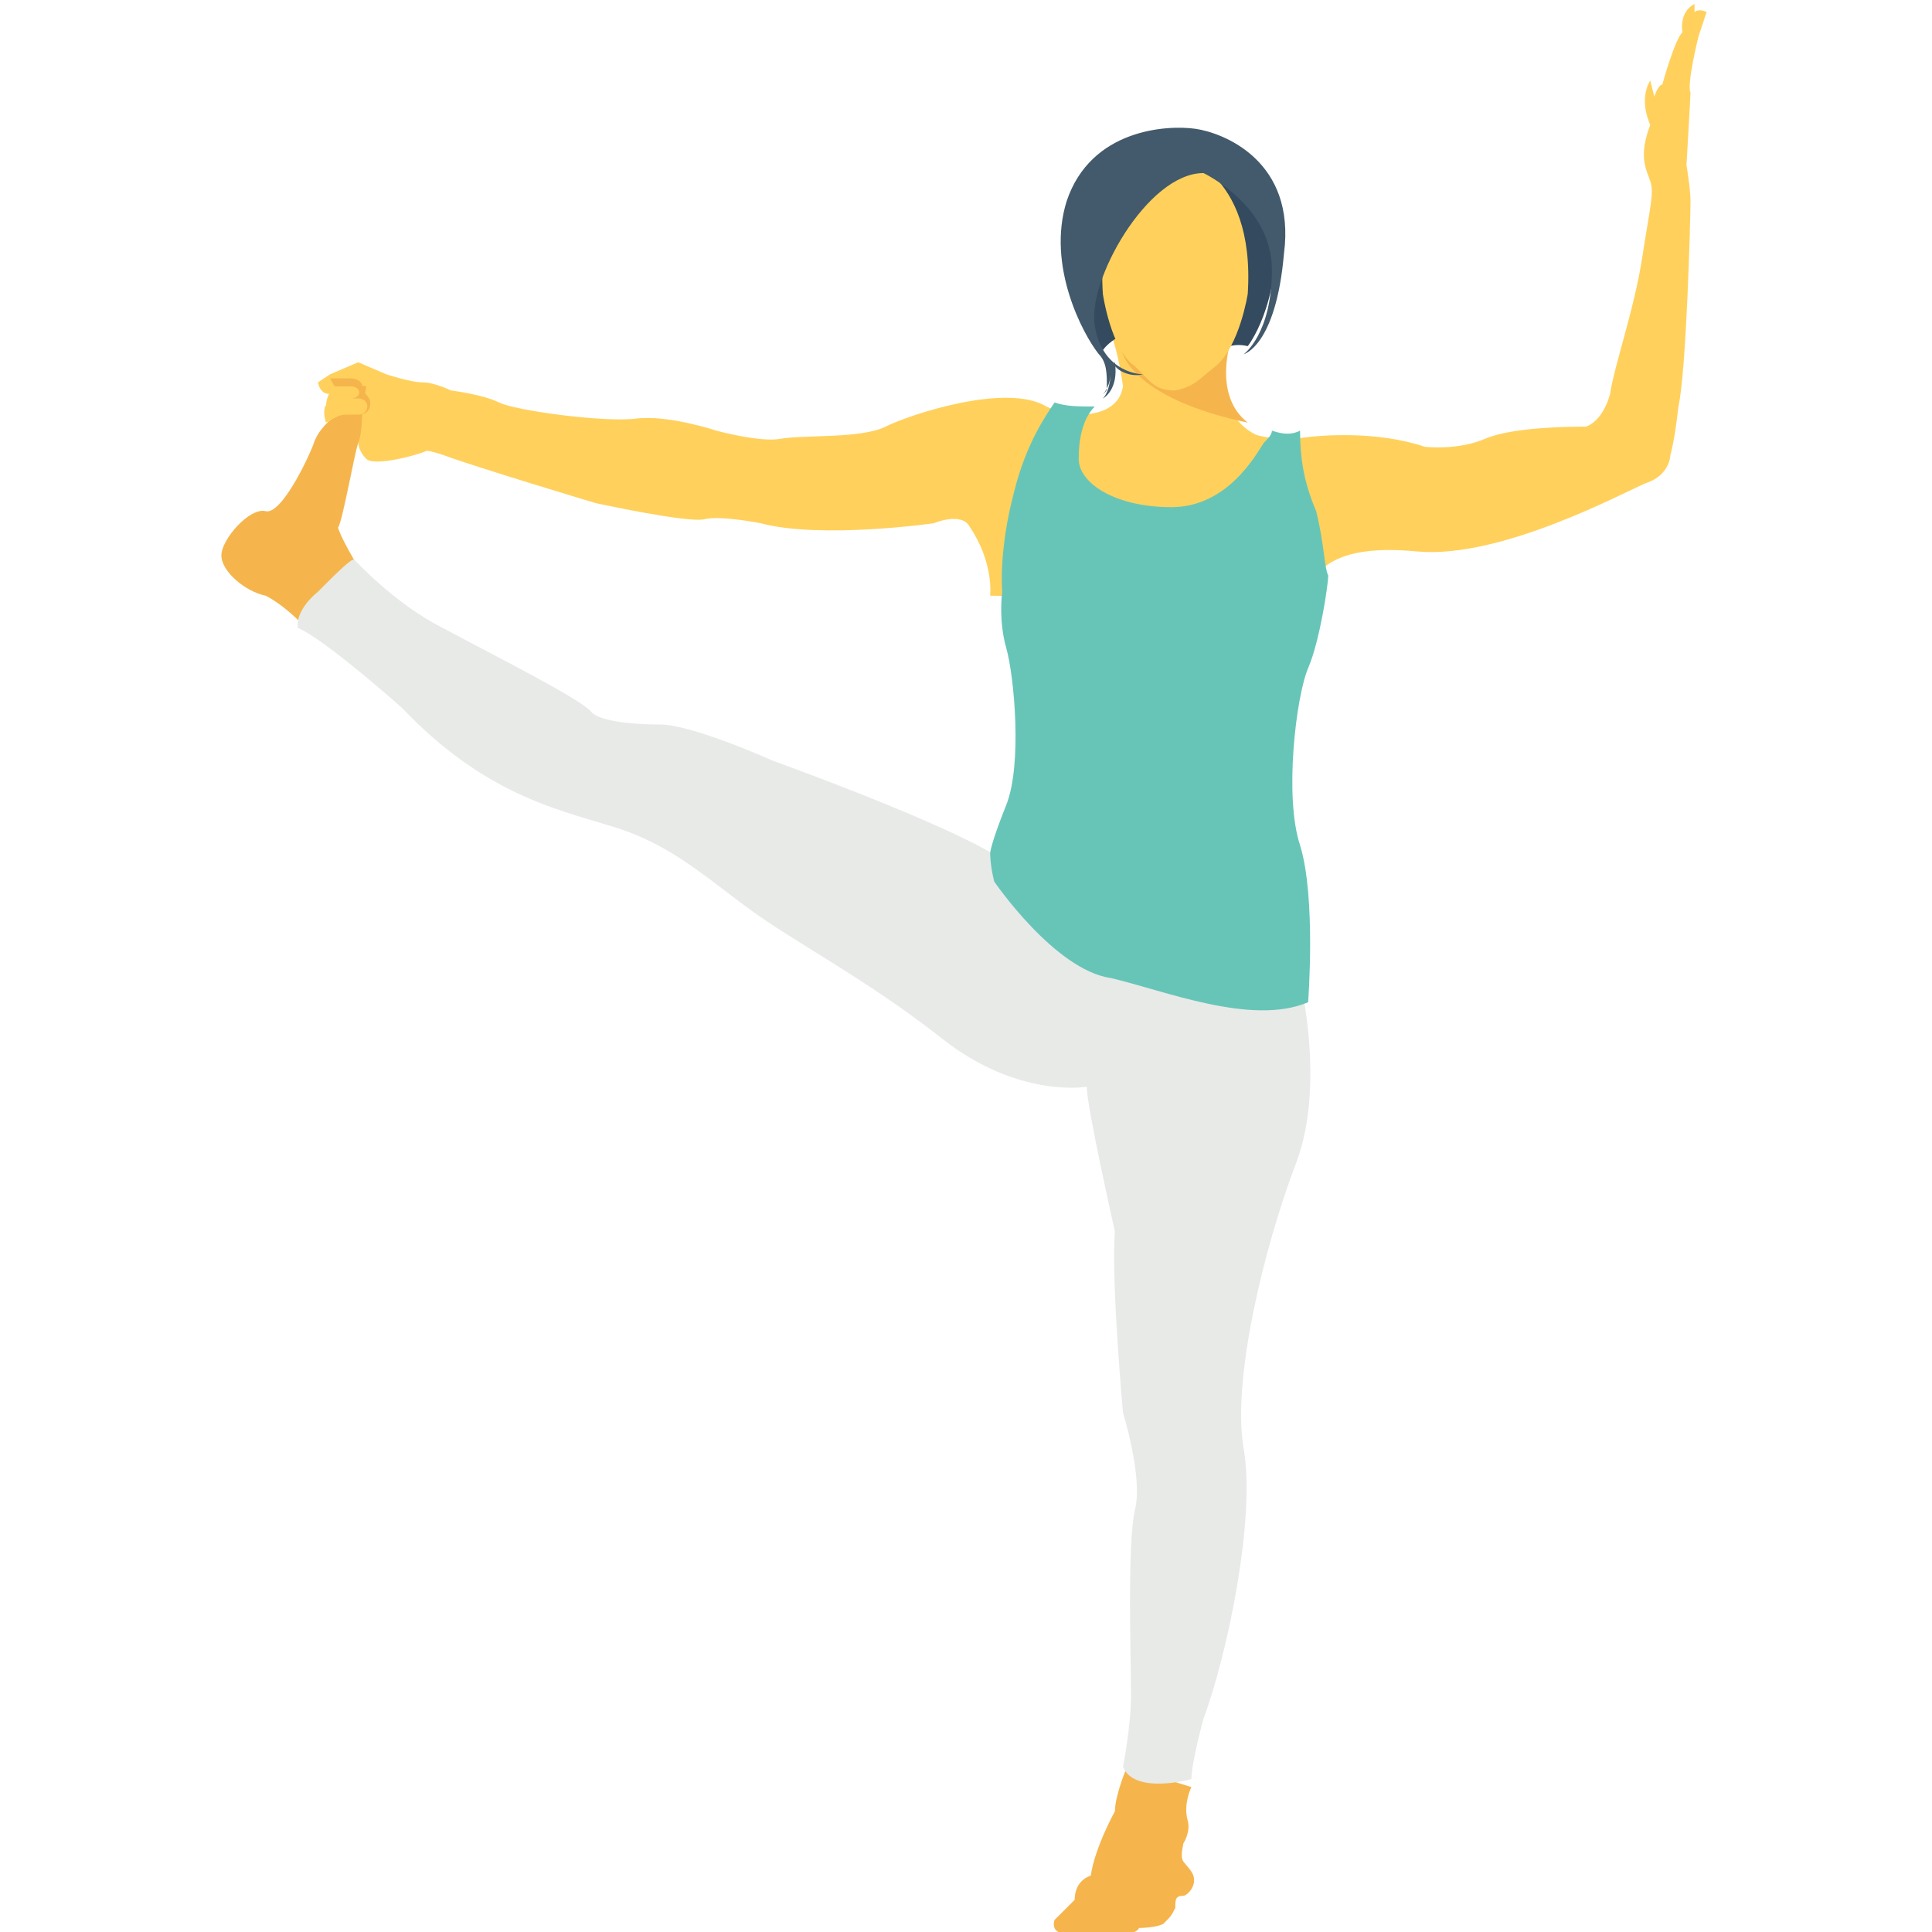 <?xml version="1.0" encoding="utf-8"?>
<!-- Generator: Adobe Illustrator 18.0.0, SVG Export Plug-In . SVG Version: 6.00 Build 0)  -->
<!DOCTYPE svg PUBLIC "-//W3C//DTD SVG 1.1//EN" "http://www.w3.org/Graphics/SVG/1.1/DTD/svg11.dtd">
<svg version="1.1" id="Layer_1" xmlns="http://www.w3.org/2000/svg" xmlns:xlink="http://www.w3.org/1999/xlink" x="0px" y="0px"
	 viewBox="0 0 48 48" enable-background="new 0 0 48 48" xml:space="preserve">
<g>
	<g>
		<g>
			<g>
				<path fill="#F5B54C" d="M28,43.9c0,0-0.3,0.7-0.3,1.1c0,0-0.5,0.9-0.6,1.6c0,0-0.4,0.1-0.4,0.6l-0.5,0.5c0,0-0.2,0.5,0.7,0.3
					c0,0,0.4,0.1,0.5,0c0,0,0.3,0.1,0.4,0c0,0,0.4,0.1,0.5-0.1c0,0,0.4,0,0.6-0.1c0.2-0.2,0.2-0.2,0.3-0.4c0-0.2,0-0.3,0.2-0.3
					c0.1,0,0.4-0.3,0.2-0.6c-0.2-0.3-0.3-0.2-0.2-0.7c0,0,0.2-0.3,0.1-0.6c-0.1-0.4,0.1-0.8,0.1-0.8L28,43.9"/>
			</g>
		</g>
	</g>
	<g>
		<g>
			<g>
				<path fill="#FFD15C" d="M32.2,10.9c0.6-0.1,2-0.2,3.2,0.2c0,0,0.8,0.1,1.5-0.2c0.7-0.3,2.2-0.3,2.5-0.3c0,0,0.4-0.1,0.6-0.8
					c0.1-0.7,0.6-2.1,0.8-3.4s0.3-1.6,0.2-1.9c-0.1-0.3-0.3-0.6,0-1.4c0,0-0.3-0.6,0-1.1l0.1,0.4c0,0,0.1-0.3,0.2-0.3
					c0,0,0.3-1.1,0.5-1.3c0,0-0.1-0.5,0.3-0.7v0.2c0,0,0.1-0.1,0.3,0l-0.2,0.6c0,0-0.3,1.2-0.2,1.4c0,0.1-0.1,1.8-0.1,1.8
					s0.1,0.6,0.1,0.9c0,0.4-0.1,4.2-0.3,5.1c-0.1,0.9-0.2,1.2-0.2,1.2s0,0.5-0.6,0.7c-0.5,0.2-3.6,1.9-5.7,1.7s-2.6,0.5-2.8,1.2
					l-7.8-0.1c0,0,0.1-0.8-0.5-1.7c-0.2-0.4-0.9-0.1-0.9-0.1s-2.8,0.4-4.3,0c0,0-1-0.2-1.4-0.1c-0.4,0.1-2.7-0.4-2.7-0.4
					s-3-0.9-3.8-1.2c0,0-0.3-0.1-0.4-0.1c-0.2,0.1-1.3,0.4-1.5,0.2c-0.2-0.2-0.2-0.4-0.2-0.4s-0.3-0.1-0.3-0.3l-0.1-1
					c0,0-0.5,0.3-0.6-0.2l0.3-0.2L8.9,9l0.7,0.3c0,0,0.6,0.2,0.9,0.2c0.3,0,0.7,0.2,0.7,0.2s0.8,0.1,1.2,0.3
					c0.4,0.2,2.6,0.5,3.4,0.4c0.8-0.1,2,0.3,2,0.3s1.1,0.3,1.6,0.2c0.6-0.1,2,0,2.6-0.3c0.6-0.3,3-1.1,4-0.5
					c0.2,0.1,0.5,0.2,0.8,0.2c0.4,0,1-0.1,1.1-0.7c0,0-0.1-0.8-0.3-1.3l2.9,0.2c0,0-0.5,1.7,0.7,2.3C31.5,10.9,31.9,10.9,32.2,10.9z
					"/>
			</g>
		</g>
	</g>
	<g>
		<g>
			<path fill="#F5B54C" d="M8.9,10.3c0.2,0,0.3-0.1,0.3-0.3c0-0.1-0.1-0.2-0.2-0.3c0,0,0-0.1,0-0.1c0-0.1-0.1-0.2-0.3-0.2l-0.5,0
				C8.4,9.8,8.8,10.3,8.9,10.3L8.9,10.3z"/>
		</g>
	</g>
	<g>
		<g>
			<g>
				<g>
					<path fill="#344A5E" d="M27.4,8.7c0,0,0.2-0.3,0.6-0.4c0.4-0.1-0.4-3-0.4-3S26.6,7.6,27.4,8.7"/>
				</g>
			</g>
		</g>
		<g>
			<g>
				<g>
					<path fill="#344A5E" d="M30.1,4c0,0,1.1,3.8,0.2,4.7c0,0,0.3-0.2,0.7-0.1c0,0,0.8-1,0.7-3C31.7,3.8,30.1,4,30.1,4z"/>
				</g>
			</g>
		</g>
		<g>
			<g>
				<path fill="#F5B54C" d="M31,10.5L31,10.5c-0.9-0.7-0.4-2.1-0.4-2.1l-2.9-0.2c0.1,0.2,0.1,0.4,0.2,0.6C28,9.1,28.6,10,31,10.5z"
					/>
			</g>
		</g>
		<g>
			<g>
				<g>
					<path fill="#FFD15C" d="M31,7.3c0,0-0.2,1.3-0.8,1.8c-0.4,0.3-0.5,0.5-1,0.6c-0.5,0-0.6-0.2-1-0.6c-0.6-0.4-0.8-1.8-0.8-1.8
						c-0.2-3.1,1.8-3.5,1.8-3.5S31.2,4.2,31,7.3z"/>
				</g>
			</g>
		</g>
		<g>
			<g>
				<g>
					<path fill="#425A6B" d="M28.4,9.3c0,0-1,0-1.2-1.2C27,7,28.5,4.3,29.9,4.3c0,0,1.7,0.8,1.7,2.4c0,1.6-0.7,2.1-0.7,2.1
						s0.8-0.2,1-2.5c0.3-2.3-1.5-3-2.2-3.1c-0.7-0.1-2.6,0-3.2,1.8c-0.5,1.6,0.4,3.3,0.8,3.8c0.2,0.2,0.2,0.5,0.2,0.8
						c0,0.1,0,0.1-0.1,0.2c0,0,0.2-0.2,0.2-0.6c0,0,0,0.5-0.2,0.7c0,0,0.4-0.2,0.3-0.9C27.6,9.1,28,9.4,28.4,9.3z"/>
				</g>
			</g>
		</g>
	</g>
	<g>
		<g>
			<g>
				<path fill="#F5B54C" d="M9.1,9.6L9,10.2c0,0,0,0.6-0.1,0.8c-0.1,0.3-0.4,2-0.5,2.1c0,0.1,0.4,0.9,0.8,1.4l-1.6,1l-0.2-0.1
					c0,0-0.4-0.4-0.8-0.6c-0.5-0.1-1.1-0.6-1.1-1c0-0.4,0.7-1.2,1.1-1.1c0.4,0.1,1.1-1.4,1.2-1.7c0.1-0.3,0.4-0.6,0.6-0.7
					C8.3,10.3,8.3,9.4,9.1,9.6z"/>
			</g>
		</g>
	</g>
	<g>
		<g>
			<g>
				<path fill="#FFD15C" d="M8.1,10.5c0.2-0.1,0.3-0.2,0.5-0.2h0.3c0.3,0,0.3-0.4,0-0.4H8.7c0.3,0,0.3-0.3,0-0.3l-0.4,0
					c0,0-0.2,0.2-0.2,0.5C8.1,10,8,10.2,8.1,10.5z"/>
			</g>
		</g>
	</g>
	<g>
		<g>
			<g>
				<path fill="#E8EAE8" d="M32.2,23.9c0,0,0.8,2.9,0,5s-1.6,5.4-1.3,7.1c0.3,1.7-0.4,5.1-1,6.7c0,0-0.3,1.1-0.3,1.5
					c0,0-1.4,0.4-1.7-0.3c0,0,0.2-1,0.2-1.8c0-0.8-0.1-3.8,0.1-4.6c0.2-0.8-0.3-2.4-0.3-2.4s-0.3-3.3-0.2-4.5c0,0-0.7-3.1-0.7-3.6
					c0,0-1.7,0.3-3.6-1.2c-1.9-1.5-3.7-2.4-4.9-3.3c-1.2-0.9-2-1.6-3.4-2c-1.3-0.4-3.1-0.8-5.1-2.9c0,0-1.9-1.7-2.6-2
					c0,0-0.1-0.4,0.5-0.9c0.5-0.5,0.8-0.8,0.9-0.8c0,0,1,1.1,2.2,1.7c1.3,0.7,3.5,1.8,3.7,2.1c0.2,0.2,0.9,0.3,1.7,0.3
					c0.8,0,2.8,0.9,2.8,0.9s5.3,1.9,6,2.7L32.2,23.9z"/>
			</g>
		</g>
	</g>
	<g>
		<g>
			<g>
				<path fill="#67C5B8" d="M32.3,21c0.4,1.3,0.2,3.9,0.2,3.9c-1.4,0.6-3.6-0.3-4.9-0.6c-1.4-0.2-2.9-2.4-2.9-2.4
					c-0.1-0.4-0.1-0.7-0.1-0.7S24.6,21,25,20c0.4-1,0.2-3.2,0-3.9c-0.2-0.7-0.1-1.4-0.1-1.4s-0.1-1,0.3-2.5c0.3-1.2,0.8-1.9,1-2.2
					c0.3,0.1,0.6,0.1,1,0.1c-0.3,0.3-0.4,0.8-0.4,1.3c0,0.6,0.9,1.2,2.3,1.2c1.4,0,2.1-1.3,2.3-1.6c0.1-0.1,0.2-0.2,0.2-0.3
					c0.3,0.1,0.5,0.1,0.7,0c0,0.7,0.1,1.3,0.4,2c0.2,0.8,0.2,1.4,0.3,1.6c0,0.2-0.2,1.6-0.5,2.3C32.2,17.3,31.9,19.8,32.3,21z"/>
			</g>
		</g>
	</g>
</g>
</svg>
